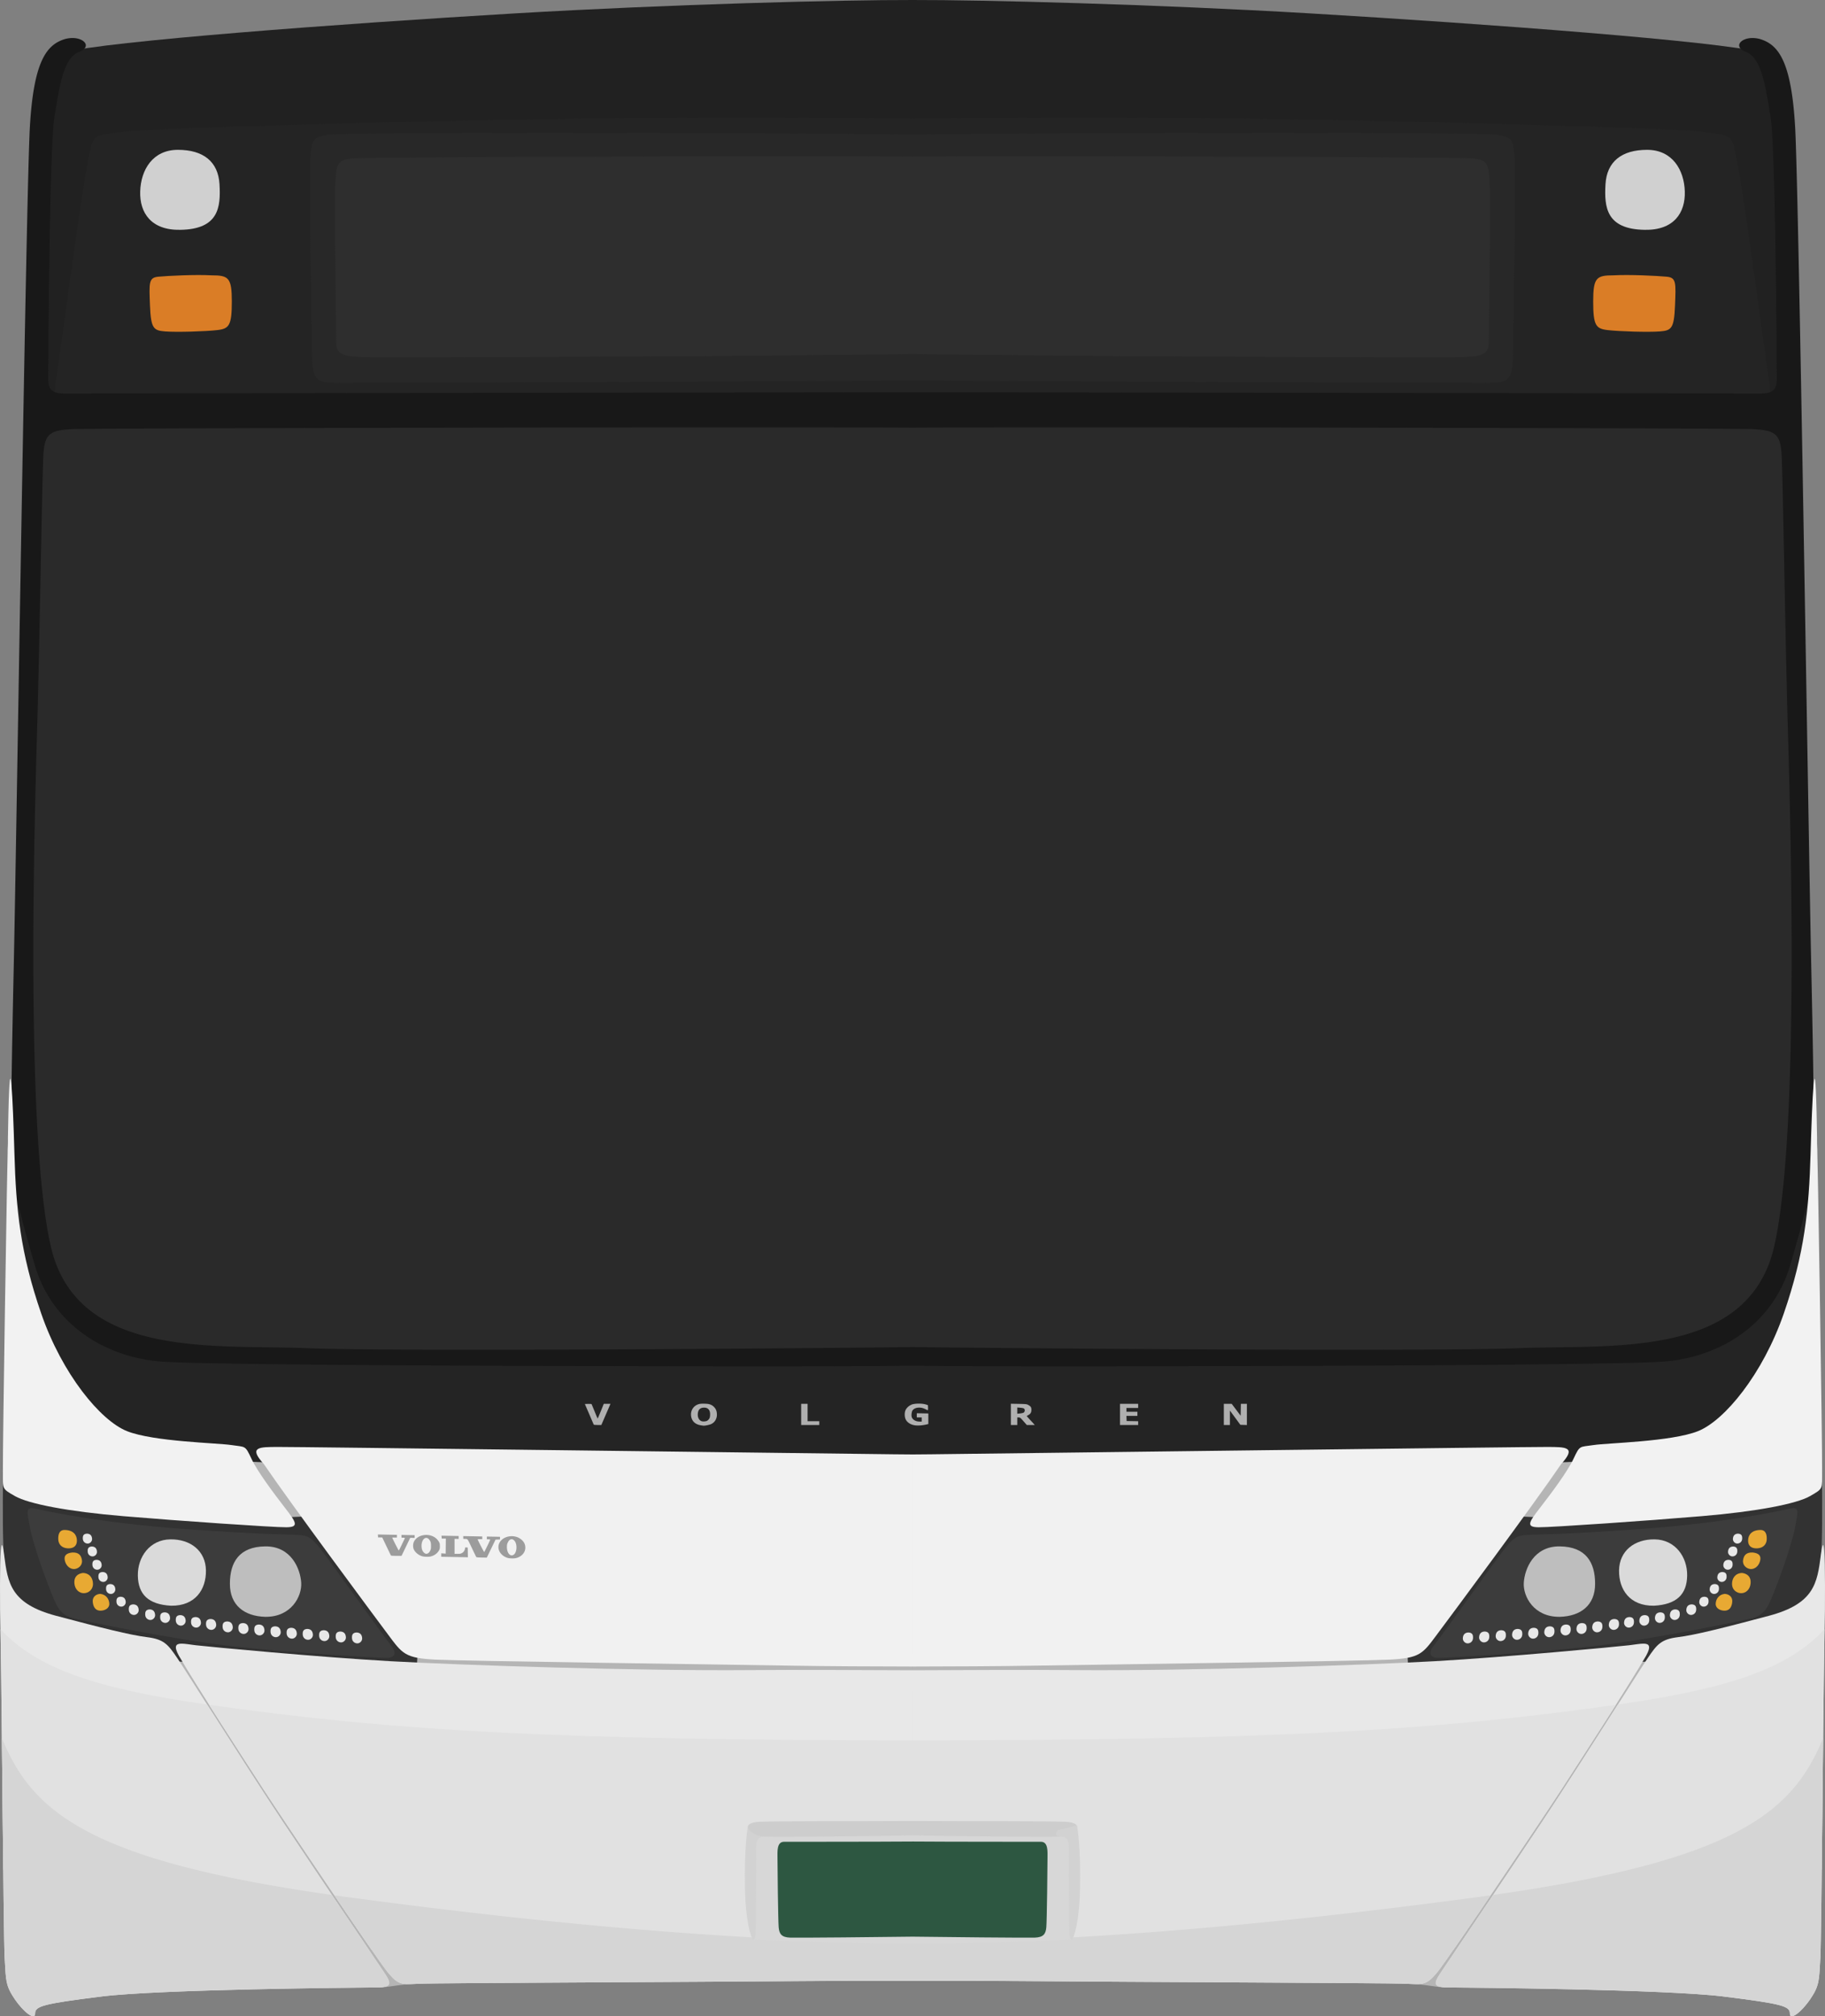<svg xmlns="http://www.w3.org/2000/svg" viewBox="0 0 609.251 672.937" height="2543.384" width="2302.679"><rect x="0" y="0" width="609.251" height="672.937" fill="#808080" stroke="none"/><path d="M1.007 492.333c-.109 11.72-.109 22.355.326 27.13.434 4.775 1.302 15.193 1.302 15.193l19.316 11.828 32.34 10.961 9.549-.217 79.436 1.085-1.41-7.813-39.719-47.315-9.55-.976zM608.244 492.333c.108 11.72.108 22.355-.326 27.13-.434 4.775-1.302 15.193-1.302 15.193l-19.317 11.828-32.339 10.961-9.55-.217-79.436 1.085 1.411-7.813 39.718-47.315 9.55-.976z" fill="#323232"/><path d="M76.21 482.328c-6.427-.066 13.132 24.33 13.132 24.33l15.844-.651 34.726 37.114-.868 14.975-72.708-3.256-11.286-.434 9.448 26.905 51.49 74.74s6.599 7.443 10.589 7.29c3.99-.154 5.985-.998 12.661-1.228 6.676-.23 0-4.22 0-4.22l-65.685-97.914 66.576 2.24 164.496 2.112v-12.154l-152.993-7.754-45.361-48.834s-9.984-13.022-14.107-12.805c-4.124.217-8.248.434-15.627-.434a3.094 3.094 0 00-.326-.022zm456.83 0c-.102 0-.21.008-.326.022-7.38.868-11.503.65-15.627.434-4.124-.217-14.107 12.805-14.107 12.805l-45.362 48.834-152.992 7.754v12.154l164.495-2.111 66.577-2.241-65.686 97.914s-6.676 3.99 0 4.22c6.676.23 8.671 1.074 12.662 1.228 3.99.153 10.59-7.29 10.59-7.29l51.489-74.74 9.448-26.905-11.286.434-72.708 3.256-.868-14.975 34.726-37.114 15.844.65s19.559-24.395 13.131-24.33z" fill="#b5b5b5"/><path d="M304.552.002c-23.06-.063-81.223 1.427-132.726 4.471-58.86 3.48-136.28 9.279-150.777 13.048l-5.799 6.96-4.06 113.082h293.435V.003h-.073zm.146 0h-.072v137.561H598.06L594 24.481l-5.798-6.96c-14.498-3.77-91.916-9.568-150.777-13.048C385.92 1.43 327.758-.06 304.698.002z" fill="#212121"/><path d="M245.124 39.238a3974.66 3974.66 0 00-35.29.171c-65.07.614-161.143 3.376-169.124 4.604-7.98 1.228-9.515.307-10.743 6.753-3.069 13.505-11.97 83.794-13.198 89.32-1.227 5.524 254.453-2.456 254.453-2.456l33.403-1.785v-96.25c-15.943-.19-36.263-.37-59.501-.357zm119.003 0c-23.238-.012-43.558.167-59.501.357v96.25l33.403 1.785s255.68 7.98 254.452 2.455c-1.227-5.525-10.128-75.814-13.198-89.32-1.228-6.445-2.762-5.524-10.743-6.752-7.98-1.228-104.053-3.99-169.124-4.604-12.2-.115-24.045-.165-35.29-.171z" fill="#242424"/><path d="M304.625 135.082l-292.602 2.412-2.46 51.667-1.64 126.298v96.774l19.682 40.186 277.02 10.924zm0 0v328.261l277.02-10.924 19.683-40.186V315.46l-1.64-126.298-2.46-51.667z" fill="#2a2a2a"/><path d="M24.124 12.687a9.356 9.356 0 00-3.08.56c-5.74 2.05-9.842 7.79-11.072 29.114-1.23 21.323-4.51 239.474-5.33 277.609-.82 38.135-1.23 61.508-.82 91.853.41 30.344 18.042 75.45 18.042 75.45l45.517-20.912 237.244-1.609v-15.16c-35.18.445-172.617 1.557-202.39.366-30.754-1.23-76.68 3.69-85.292-34.035-8.61-37.725-5.33-145.16-4.51-173.864.82-28.704 1.64-83.242 2.05-90.213.41-6.971 2.05-8.201 9.432-8.611 6.778-.377 235.403-.752 280.71-.493v-11.807c-28.56.005-277.06.408-283.171.408-6.151 0-5.33-3.28-5.33-8.201 0-4.921.41-74.22 2.05-84.062 1.64-9.842 2.87-19.683 8.2-21.733 4.332-1.666 1.895-4.686-2.25-4.66zm561.002 0c-4.145-.026-6.581 2.994-2.25 4.66 5.33 2.05 6.561 11.891 8.201 21.733 1.64 9.841 2.05 79.141 2.05 84.062 0 4.92.82 8.2-5.33 8.2-6.111 0-254.612-.402-283.171-.407v11.807c45.306-.259 273.932.116 280.71.493 7.381.41 9.022 1.64 9.432 8.61.41 6.972 1.23 61.51 2.05 90.214.82 28.704 4.1 136.139-4.51 173.864-8.612 37.726-54.538 32.805-85.293 34.035-29.772 1.191-167.209.079-202.39-.366v15.16l237.245 1.609 45.517 20.912s17.632-45.106 18.042-75.45c.41-30.345 0-53.718-.82-91.853-.82-38.135-4.1-256.286-5.33-277.61-1.23-21.322-5.331-27.064-11.072-29.114a9.356 9.356 0 00-3.08-.559z" fill="#181818"/><path d="M2.786 377.953c-.007.248-.012.547-.018.805.018-.28.03-.546.018-.805zm-.018.805c-.063.997-.242 2.267-.087 4.783.023-1.743.052-3.344.087-4.783zm-.087 4.783c-.239 17.838.104 51.23.442 92.895l63.16 10.813 190.5 6.958 47.842-1.904v-36.471c-2.773.009-6.014.039-10.148.101-18.119.235-217.253.14-240.219-1.464-18.906-1.321-36.722-12.194-42.618-32.138-6.94-23.475-8.645-33.69-8.96-38.79zm603.784-5.588c-.011.259 0 .525.017.805-.006-.258-.01-.557-.017-.805zm.017.805c.036 1.439.064 3.04.088 4.783.155-2.516-.024-3.786-.088-4.783zm.088 4.783c-.314 5.1-2.02 15.315-8.96 38.79-5.895 19.944-23.712 30.817-42.618 32.138-22.966 1.605-222.1 1.699-240.218 1.464a849.23 849.23 0 00-10.149-.101v36.471l47.843 1.904 190.5-6.958 63.16-10.813c.337-41.666.68-75.057.442-92.895z" fill="#242424"/><path d="M.647 515.679c-.584.12-.716 9.83-.617 21.878.519 17.005 1.089 108.663 1.528 116.03.439 7.367.263 9.07 3.325 13.58 3.06 4.51 6.865 7.315 6.844 4.858-.02-2.457 2.619-3.235 22.065-5.664s85.59-2.976 91.26-3.023c5.669-.047 6.04-.806 2.98-5.317-3.062-4.51-20.856-30.822-33.487-49.806-12.63-18.984-32.356-50.383-35.418-54.893-3.06-4.51-4.398-6.201-10.073-6.91-5.676-.709-15.146-3.088-30.299-7.12C3.602 535.26 2.601 528.464 1.39 519.025c-.303-2.36-.548-3.386-.742-3.346zm607.957 0c-.195-.04-.44.986-.743 3.346-1.212 9.44-2.213 16.235-17.366 20.267-15.152 4.032-24.622 6.411-30.298 7.12-5.676.709-7.012 2.4-10.074 6.91-3.061 4.51-22.787 35.909-35.418 54.893-12.63 18.984-30.425 45.296-33.486 49.806-3.061 4.51-2.69 5.27 2.98 5.317 5.67.047 71.813.594 91.26 3.023 19.446 2.43 22.085 3.207 22.064 5.664-.02 2.457 3.784-.347 6.845-4.858 3.061-4.51 2.886-6.213 3.325-13.58.439-7.367 1.009-99.025 1.527-116.03.1-12.047-.032-21.758-.616-21.878zM60.496 548.581c-1.808.036-2.517.853-.808 3.98 5.37 9.406 23.364 37.039 28.342 44.747 4.977 7.707 37.89 56.762 41.517 61.08 3.627 4.316 4.568 3.93 10.992 3.688 6.424-.242 86.366-.526 129.832-.885 7.988-.067 20.007-.082 34.254-.065V557.463c-20.312-.089-38.86-.182-54.201-.055-37.986.315-96.78-1.656-120.226-2.974-23.446-1.318-60.329-4.792-64.869-5.321-1.844-.215-3.596-.556-4.833-.532zm488.259 0c-1.237-.024-2.989.317-4.833.532-4.54.529-41.423 4.003-64.87 5.321-23.446 1.318-82.24 3.289-120.225 2.974-15.341-.127-33.889-.034-54.201.055v103.663c14.247-.017 26.266-.002 34.254.065 43.466.36 123.408.643 129.832.885 6.423.242 7.365.628 10.992-3.689 3.626-4.317 36.54-53.372 41.517-61.08 4.978-7.707 22.972-35.34 28.342-44.746 1.709-3.127 1-3.944-.808-3.98z" fill="#e8e8e8"/><path d="M.967 490.868c.052 6.239-.519 5.863 4.039 8.471 4.557 2.608 17.808 5.144 36.153 6.694 18.346 1.549 50.115 3.743 54.461 3.707 4.347-.036 3.199-1.728-.43-6.423-3.63-4.694-9.172-12.02-11.288-16.538-2.117-4.518-1.921-3.764-6.652-4.48-4.731-.717-25.902-1.109-34.813-4.626-8.912-3.517-21.704-19.098-28.675-39.263-6.97-20.164-8.414-34.705-8.946-53.411-.533-18.706-1.445-37.598-2.004-13.78C2.252 395.037.893 481.983.967 490.868z" fill="#f2f2f2"/><path d="M92.564 482.928c-5.859.048-9.829-.108-4.489 5.707 8.801 12.967 36.705 50.535 41.483 56.922 4.777 6.386 5.546 7.891 16.134 8.37 10.587.48 89.218 1.53 120.406 2.028 10.505.168 24.174.24 38.527.263v-70.783c-2.422-.017-4.6-.034-6.226-.053-28.919-.328-199.977-2.502-205.835-2.454zm424.123 0c-5.858-.048-176.917 2.126-205.835 2.454-1.626.019-3.804.036-6.226.053v70.783c14.353-.022 28.021-.095 38.526-.263 31.189-.498 109.82-1.548 120.407-2.027 10.588-.48 11.356-1.985 16.134-8.371 4.778-6.387 32.682-43.955 41.483-56.922 5.34-5.815 1.37-5.659-4.489-5.707z" fill="#f1f1f1"/><path d="M.168 543.785c.306 16.778.623 53.605.917 80.22l99.288 26.52 22.824.351c-6.902-10.213-19.211-28.472-28.652-42.661-7.746-11.643-17.806-27.4-25.409-39.315-37.382-5.336-56.896-12.131-68.968-25.115zm608.915 0c-12.072 12.984-31.587 19.779-68.968 25.115-7.603 11.916-17.663 27.672-25.41 39.315-9.44 14.189-21.75 32.448-28.651 42.661l22.824-.351 99.288-26.52c.294-26.615.61-63.442.917-80.22zM69.817 568.998c6.995 11.026 15.118 23.518 18.213 28.31 3.967 6.143 25.643 38.494 36.13 53.583l180.465 2.78v-72.808c-119.188-.16-172.17-3.002-234.808-11.865zm469.617 0c-62.639 8.863-115.62 11.704-234.808 11.865v72.808l180.465-2.78c10.487-15.089 32.163-47.44 36.13-53.583 3.095-4.792 11.218-17.284 18.213-28.31z" fill="#e1e1e1"/><path d="M.63 580.082c.33 31.594.654 68.914.928 73.505.439 7.367.263 9.07 3.325 13.58 3.06 4.51 6.865 7.315 6.844 4.858-.02-2.457 2.619-3.235 22.065-5.664s85.59-2.976 91.26-3.023c5.669-.047 6.04-.806 2.98-5.317-1.838-2.708-9.097-13.447-17.25-25.569C28.86 620.845 10.587 604.363.628 580.082zm607.991 0c-9.959 24.281-28.23 40.763-110.151 52.37a10012.828 10012.828 0 01-17.251 25.57c-3.061 4.51-2.69 5.269 2.98 5.316 5.67.047 71.813.594 91.26 3.023 19.446 2.43 22.085 3.207 22.064 5.664-.02 2.457 3.784-.347 6.845-4.858 3.061-4.51 2.886-6.213 3.325-13.58.273-4.59.597-41.911.928-73.505zm-496.983 52.492c8.432 12.448 16.251 23.84 17.909 25.813 3.627 4.317 4.568 3.93 10.992 3.689 6.424-.242 86.366-.526 129.832-.885 7.988-.067 20.007-.082 34.254-.065v-12.665c-55.618-.658-114.943-5.428-187.824-15.178-1.75-.235-3.467-.471-5.163-.71zm385.974 0a789.25 789.25 0 01-5.163.709c-72.88 9.75-132.205 14.52-187.823 15.178v12.665c14.247-.017 26.266-.002 34.254.065 43.466.36 123.408.643 129.832.885 6.423.242 7.365.628 10.992-3.689 1.658-1.973 9.476-13.365 17.908-25.813z" fill="#d5d5d5"/><path d="M181.903 44.353c-37.897.01-69.848.178-72.131.581-5.218.92-5.832 1.228-6.139 8.287-.307 7.06.307 61.388.614 67.527.307 6.139 2.149 7.06 7.98 7.06 5.281 0 159.366-.503 192.398-.826V44.896c-20.149-.325-75.829-.555-122.722-.543zm245.445 0c-46.894-.012-102.574.218-122.722.543v82.086c33.032.323 187.116.826 192.397.826 5.832 0 7.674-.921 7.98-7.06.307-6.139.921-60.467.614-67.527-.306-7.06-.92-7.366-6.138-8.287-2.283-.403-34.235-.57-72.131-.58z" fill="#282828"/><path d="M267.649 52.18c-56.472-.014-146.827.274-150.51.734-4.912.614-4.912 2.456-5.218 9.209-.307 6.752.307 47.882.307 52.18 0 4.297 2.762 4.603 9.515 4.91 6.171.28 152.76-.464 182.882-1.063V52.272c-7.786-.056-20.818-.087-36.976-.091zm73.953 0c-16.158.005-29.19.036-36.976.092v65.878c30.122.6 176.71 1.344 182.882 1.063 6.753-.307 9.515-.613 9.515-4.91 0-4.298.614-45.428.307-52.18-.307-6.753-.307-8.595-5.218-9.209-3.683-.46-94.038-.748-150.51-.733z" fill="#2e2e2e"/><path d="M60.259 76.703c12.805-.217 13.456-7.596 13.022-15.192-.434-7.597-5.426-11.503-13.89-11.503-8.465 0-12.372 6.728-12.589 13.89-.217 7.162 3.69 13.022 13.457 12.805z" fill="#d0d0d0"/><path d="M70.637 91.896c5.679 0 6.753.767 6.753 8.748 0 7.98-.921 9.054-4.758 9.515-3.837.46-13.659.767-17.495.46-3.837-.307-4.758-.92-5.065-8.594-.307-7.674-.46-9.362 2.763-9.669 3.223-.307 12.43-.767 17.802-.46z" fill="#da7d26"/><path d="M9.797 508.72c-.868-4.775-1.194-5.969 2.496-5.1 3.69.867 22.138 4.774 49.593 6.727 27.456 1.954 34.618 1.737 37.657 1.954 3.038.217 4.123.65 6.836 3.907 2.713 3.255 21.813 30.06 24.092 32.881 2.279 2.821 1.194 4.232-1.52 4.232-2.712 0-30.819-1.628-50.678-3.798-19.86-2.17-51.113-8.682-53.934-9.441-2.822-.76-4.341-2.17-5.643-4.775-1.303-2.604-7.597-18.665-8.899-26.587z" fill="#3c3c3c"/><path d="M21.45 510.638c2.993 0 4.144 1.612 4.22 3.376.077 1.765-.92 2.84-2.992 2.763-2.072-.077-3.146-1.381-3.223-2.916-.077-1.535.23-3.146 1.995-3.223zM24.136 518.158c2.148-.077 2.992.921 3.223 2.61.23 1.687-1.228 2.838-2.533 2.915-1.304.077-2.685-.92-3.146-2.686-.46-1.765.384-2.609 2.456-2.839zM27.666 524.988c2.302.076 3.376 1.764 3.376 3.683 0 1.918-1.535 3.07-3.07 3.07-1.534 0-2.992-1.229-3.146-3.377-.153-2.149 1.151-3.146 2.84-3.376zM33.497 531.97c1.996.23 2.993 1.842 2.993 3.377 0 1.534-1.688 2.302-3.146 2.225-1.458-.077-2.225-1.228-2.379-2.916-.153-1.688 1.074-2.609 2.532-2.686z" fill="#e8a933"/><g fill="#e8e8e8"><path d="M29.06 511.867c1.301.054 1.627.922 1.681 1.736.055.814-.65 1.574-1.465 1.574-.814 0-1.573-.597-1.627-1.574-.055-.977.162-1.682 1.41-1.736zM30.687 516.153c1.302.055 1.628.923 1.682 1.737.054.813-.651 1.573-1.465 1.573-.814 0-1.573-.597-1.628-1.573-.054-.977.163-1.682 1.411-1.737zM32.26 520.603c1.303.054 1.628.922 1.683 1.736.054.814-.651 1.573-1.465 1.573-.814 0-1.574-.596-1.628-1.573-.054-.977.163-1.682 1.41-1.736zM34.268 524.672c1.302.054 1.628.922 1.682 1.736.055.814-.65 1.574-1.465 1.574-.814 0-1.573-.597-1.628-1.574-.054-.976.163-1.682 1.411-1.736zM36.818 528.687c1.303.055 1.628.923 1.682 1.737.055.813-.65 1.573-1.465 1.573-.813 0-1.573-.597-1.627-1.573-.055-.977.162-1.682 1.41-1.737zM40.291 532.92c1.302.054 1.628.922 1.682 1.736.054.814-.651 1.573-1.465 1.573-.814 0-1.573-.596-1.628-1.573-.054-.977.163-1.682 1.411-1.736zM44.508 535.47c1.387.058 1.734.983 1.792 1.85.058.867-.694 1.677-1.561 1.677s-1.677-.636-1.734-1.677c-.058-1.04.173-1.792 1.503-1.85zM49.988 537.152c1.388.058 1.735.983 1.792 1.85.058.867-.693 1.677-1.56 1.677-.868 0-1.677-.636-1.735-1.677-.058-1.04.173-1.792 1.503-1.85zM54.98 538.128c1.388.058 1.734.983 1.792 1.85.058.868-.694 1.677-1.56 1.677-.868 0-1.678-.636-1.735-1.676-.058-1.041.173-1.793 1.503-1.85zM60.189 539.05c1.387.059 1.734.984 1.792 1.851.058.867-.694 1.677-1.56 1.677-.868 0-1.678-.636-1.735-1.677-.058-1.04.173-1.792 1.503-1.85zM65.29 539.702c1.387.058 1.734.983 1.792 1.85.058.867-.694 1.677-1.561 1.677-.868 0-1.677-.636-1.735-1.677-.058-1.04.173-1.792 1.503-1.85zM70.328 540.353c1.43.06 1.788 1.013 1.847 1.907.06.894-.715 1.729-1.609 1.729s-1.728-.656-1.788-1.729c-.06-1.073.179-1.847 1.55-1.907zM75.862 541.167c1.43.06 1.788 1.013 1.848 1.907.06.894-.715 1.728-1.61 1.728-.893 0-1.728-.655-1.787-1.728-.06-1.073.178-1.847 1.55-1.907zM81.125 541.71c1.43.06 1.788 1.013 1.848 1.907.06.894-.715 1.728-1.61 1.728-.893 0-1.728-.656-1.787-1.728-.06-1.073.179-1.848 1.55-1.907zM86.443 542.198c1.43.06 1.788 1.013 1.847 1.907.06.894-.715 1.728-1.609 1.728s-1.728-.655-1.788-1.728c-.06-1.073.18-1.847 1.55-1.907zM91.869 542.795c1.43.06 1.788 1.013 1.847 1.907.06.894-.715 1.728-1.609 1.728s-1.728-.655-1.788-1.728c-.06-1.073.18-1.848 1.55-1.907zM97.24 543.283c1.43.06 1.788 1.013 1.848 1.907.06.894-.715 1.729-1.61 1.729-.893 0-1.727-.656-1.787-1.729-.06-1.072.179-1.847 1.55-1.907zM102.612 543.663c1.43.06 1.788 1.013 1.848 1.907.06.894-.715 1.728-1.61 1.728-.893 0-1.728-.655-1.787-1.728-.06-1.073.179-1.847 1.55-1.907zM108.093 544.097c1.43.06 1.787 1.013 1.847 1.907.06.894-.715 1.728-1.61 1.728-.893 0-1.727-.655-1.787-1.728-.06-1.073.179-1.847 1.55-1.907zM113.627 544.531c1.43.06 1.788 1.013 1.847 1.907.06.894-.715 1.729-1.609 1.729s-1.728-.656-1.788-1.729c-.06-1.072.18-1.847 1.55-1.907zM119.053 544.857c1.43.06 1.788 1.013 1.847 1.907.06.894-.715 1.728-1.609 1.728s-1.728-.655-1.788-1.728c-.06-1.073.18-1.848 1.55-1.907z"/></g><path d="M57.139 535.923c8 .098 11.706-5.366 11.609-11.804-.098-6.439-5.073-10.439-11.902-10.341-6.829.098-10.926 5.853-10.828 12.097.097 6.243 3.512 9.658 11.12 10.048z" fill="#dadada"/><path d="M88.552 539.63c8.682.098 12.292-6.829 11.999-11.414-.293-4.585-3.317-12.194-12-12.097-8.682.098-11.804 5.268-11.804 12.487 0 7.22 4.878 10.829 11.805 11.024z" fill="#bebebe"/><path d="M304.625 610.967l-53.689.674.693 35.75c8.597.463 45.056 1.433 52.996 1.4zm0 0v37.824c7.94.033 44.399-.937 52.996-1.4l.693-35.75z" fill="#d7d7d7"/><path d="M249.748 609.264c-1.04 4.506-1.486 19.212-.693 27.729.792 8.517 2.674 12.577 3.07 9.11.396-3.465.297-26.936.297-29.312 0-2.377.396-3.764 2.97-3.863 2.575-.099.694-2.08.694-2.08z" fill="#d2d2d2"/><path d="M304.625 607.766c-18.406.106-44.014-.003-50.905.263-7.283.28-3.222 4.481.84 4.901 3.451.357 38.004-.17 50.065-.345zm0 0v4.82c12.06.173 46.614.701 50.065.344 4.062-.42 8.123-4.621.84-4.901-6.89-.266-32.499-.157-50.905-.263z" fill="#cdcdcd"/><path d="M608.284 490.868c-.052 6.239.518 5.863-4.04 8.471-4.557 2.608-17.808 5.144-36.153 6.694-18.345 1.549-50.114 3.743-54.46 3.707-4.347-.036-3.2-1.728.43-6.423 3.63-4.694 9.171-12.02 11.288-16.538 2.116-4.518 1.92-3.764 6.652-4.48 4.73-.717 25.901-1.109 34.813-4.626 8.912-3.517 21.703-19.098 28.674-39.263 6.97-20.164 8.414-34.705 8.947-53.411.533-18.706 1.445-37.598 2.004-13.78.559 23.818 1.918 110.764 1.845 119.649z" fill="#f2f2f2"/><path d="M548.992 76.703c-12.805-.217-13.457-7.596-13.022-15.192.434-7.597 5.425-11.503 13.89-11.503s12.371 6.728 12.588 13.89c.217 7.162-3.69 13.022-13.456 12.805z" fill="#d0d0d0"/><path d="M538.613 91.896c-5.678 0-6.752.767-6.752 8.748 0 7.98.92 9.054 4.757 9.515 3.837.46 13.66.767 17.496.46 3.837-.307 4.757-.92 5.064-8.594.307-7.674.46-9.362-2.762-9.669-3.223-.307-12.431-.767-17.803-.46z" fill="#da7d26"/><path d="M599.453 508.72c.869-4.775 1.194-5.969-2.495-5.1-3.69.867-22.138 4.774-49.594 6.727-27.455 1.954-34.618 1.737-37.656 1.954-3.039.217-4.124.65-6.837 3.907-2.713 3.255-21.812 30.06-24.091 32.881-2.28 2.821-1.194 4.232 1.519 4.232s30.82-1.628 50.679-3.798 51.112-8.682 53.934-9.441c2.821-.76 4.34-2.17 5.643-4.775 1.302-2.604 7.596-18.665 8.898-26.587z" fill="#3c3c3c"/><path d="M587.8 510.638c-2.992 0-4.143 1.612-4.22 3.376-.077 1.765.92 2.84 2.993 2.763 2.072-.077 3.146-1.381 3.223-2.916.076-1.535-.23-3.146-1.996-3.223zM585.115 518.158c-2.149-.077-2.993.921-3.223 2.61-.23 1.687 1.228 2.838 2.532 2.915 1.305.077 2.686-.92 3.146-2.686.46-1.765-.383-2.609-2.455-2.839zM581.585 524.988c-2.302.076-3.376 1.764-3.376 3.683 0 1.918 1.534 3.07 3.069 3.07s2.993-1.229 3.146-3.377c.154-2.149-1.15-3.146-2.84-3.376zM575.753 531.97c-1.995.23-2.993 1.842-2.993 3.377 0 1.534 1.689 2.302 3.147 2.225 1.457-.077 2.225-1.228 2.378-2.916.154-1.688-1.074-2.609-2.532-2.686z" fill="#e8a933"/><g fill="#e8e8e8"><path d="M580.191 511.867c-1.302.054-1.628.922-1.682 1.736-.054.814.651 1.574 1.465 1.574.814 0 1.574-.597 1.628-1.574.054-.977-.163-1.682-1.41-1.736zM578.563 516.153c-1.302.055-1.627.923-1.682 1.737-.054.813.652 1.573 1.465 1.573.814 0 1.574-.597 1.628-1.573.054-.977-.163-1.682-1.41-1.737zM576.99 520.603c-1.302.054-1.628.922-1.682 1.736-.054.814.651 1.573 1.465 1.573.814 0 1.573-.596 1.628-1.573.054-.977-.163-1.682-1.411-1.736zM574.982 524.672c-1.302.054-1.627.922-1.682 1.736-.054.814.651 1.574 1.465 1.574.814 0 1.574-.597 1.628-1.574.054-.976-.163-1.682-1.41-1.736zM572.432 528.687c-1.302.055-1.628.923-1.682 1.737-.054.813.651 1.573 1.465 1.573.814 0 1.574-.597 1.628-1.573.054-.977-.163-1.682-1.41-1.737zM568.96 532.92c-1.303.054-1.628.922-1.683 1.736-.054.814.652 1.573 1.465 1.573.814 0 1.574-.596 1.628-1.573.055-.977-.163-1.682-1.41-1.736zM564.743 535.47c-1.388.058-1.735.983-1.793 1.85-.058.867.694 1.677 1.561 1.677.868 0 1.677-.636 1.735-1.677.058-1.04-.173-1.792-1.503-1.85zM559.262 537.152c-1.387.058-1.734.983-1.792 1.85-.058.867.694 1.677 1.561 1.677s1.677-.636 1.735-1.677c.058-1.04-.174-1.792-1.504-1.85zM554.27 538.128c-1.387.058-1.734.983-1.792 1.85-.058.868.694 1.677 1.561 1.677.868 0 1.677-.636 1.735-1.676.058-1.041-.174-1.793-1.503-1.85zM549.062 539.05c-1.388.059-1.735.984-1.793 1.851-.058.867.694 1.677 1.561 1.677.868 0 1.677-.636 1.735-1.677.058-1.04-.174-1.792-1.503-1.85zM543.961 539.702c-1.387.058-1.734.983-1.792 1.85-.058.867.694 1.677 1.561 1.677s1.677-.636 1.734-1.677c.058-1.04-.173-1.792-1.503-1.85zM538.923 540.353c-1.43.06-1.788 1.013-1.848 1.907-.06.894.715 1.729 1.61 1.729.893 0 1.728-.656 1.787-1.729.06-1.073-.178-1.847-1.55-1.907zM533.388 541.167c-1.43.06-1.788 1.013-1.847 1.907-.06.894.715 1.728 1.609 1.728s1.728-.655 1.788-1.728c.06-1.073-.179-1.847-1.55-1.907zM528.125 541.71c-1.43.06-1.788 1.013-1.847 1.907-.06.894.715 1.728 1.609 1.728s1.728-.656 1.788-1.728c.06-1.073-.18-1.848-1.55-1.907zM522.808 542.198c-1.43.06-1.788 1.013-1.848 1.907-.06.894.715 1.728 1.61 1.728.893 0 1.728-.655 1.787-1.728.06-1.073-.179-1.847-1.55-1.907zM517.382 542.795c-1.43.06-1.788 1.013-1.848 1.907-.06.894.715 1.728 1.61 1.728.893 0 1.728-.655 1.787-1.728.06-1.073-.179-1.848-1.55-1.907zM512.01 543.283c-1.43.06-1.788 1.013-1.848 1.907-.06.894.716 1.729 1.61 1.729.894 0 1.728-.656 1.787-1.729.06-1.072-.178-1.847-1.549-1.907zM506.638 543.663c-1.43.06-1.788 1.013-1.847 1.907-.06.894.715 1.728 1.609 1.728s1.728-.655 1.788-1.728c.06-1.073-.179-1.847-1.55-1.907zM501.158 544.097c-1.43.06-1.788 1.013-1.847 1.907-.06.894.715 1.728 1.609 1.728s1.728-.655 1.788-1.728c.06-1.073-.18-1.847-1.55-1.907zM495.624 544.531c-1.43.06-1.788 1.013-1.848 1.907-.06.894.715 1.729 1.61 1.729.893 0 1.727-.656 1.787-1.729.06-1.072-.179-1.847-1.55-1.907zM490.198 544.857c-1.43.06-1.788 1.013-1.848 1.907-.06.894.715 1.728 1.61 1.728.893 0 1.727-.655 1.787-1.728.06-1.073-.179-1.848-1.55-1.907z"/></g><path d="M552.112 535.923c-8 .098-11.707-5.366-11.61-11.804.098-6.439 5.073-10.439 11.902-10.341 6.83.098 10.927 5.853 10.829 12.097-.098 6.243-3.512 9.658-11.121 10.048z" fill="#dadada"/><path d="M520.699 539.63c-8.682.098-12.292-6.829-12-11.414.293-4.585 3.318-12.194 12-12.097 8.682.098 11.804 5.268 11.804 12.487 0 7.22-4.878 10.829-11.804 11.024z" fill="#bebebe"/><path d="M304.625 614.62c-11.12.09-40.489.091-42.894.091-2.476 0-2.18 3.367-2.18 5.447s.2 20.895.397 23.074c.198 2.179.892 3.367 3.862 3.466 2.485.083 30.822-.179 40.815-.325zm0 0v31.753c9.993.146 38.33.408 40.815.325 2.97-.1 3.664-1.287 3.862-3.466.198-2.179.396-20.994.396-23.074 0-2.08.297-5.447-2.178-5.447-2.406 0-31.776 0-42.895-.092z" fill="#2d5741"/><path d="M359.503 609.264c1.04 4.506 1.485 19.212.693 27.729-.792 8.517-2.674 12.577-3.07 9.11-.396-3.465-.297-26.936-.297-29.312 0-2.377-.396-3.764-2.971-3.863-2.575-.099-.693-2.08-.693-2.08z" fill="#d2d2d2"/><path d="M408.562 472.068v-3.534h2.614l1.5 1.988 1.502 1.988.034-1.988.035-1.988h2.013v7.078l-1.093-.037-1.094-.036-1.746-2.38-1.746-2.381v4.824h-2.02zM305.49 475.723c-1.433-.191-2.592-.912-3.12-1.94-.413-.8-.459-2.238-.1-3.074.36-.834 1.142-1.555 2.094-1.93 1.015-.399 3.494-.42 4.66-.04l.756.247.038.847c.02.466-.014.847-.077.847s-.472-.185-.91-.41c-1.535-.792-3.451-.588-4.186.444-.292.41-.456 1.565-.306 2.16.229.912 1.317 1.585 2.57 1.59l.789.002v-1.388h-1.64v-1.395l1.924.035 1.925.035v3.527l-.884.205c-1.157.268-2.59.364-3.534.238zM267.457 472.068v-3.534h2.146v5.806h3.912v1.262h-6.058zM234.018 475.717c-1.963-.288-3.136-1.425-3.324-3.223-.172-1.644.712-3.137 2.206-3.729.584-.23.96-.281 2.1-.281 1.643 0 2.521.276 3.308 1.04.654.634.945 1.293 1.018 2.302.112 1.577-.657 2.937-1.984 3.508-.529.228-2.075.542-2.468.502-.07-.007-.455-.06-.856-.12zm2.147-1.585c.644-.48.844-.882.895-1.799.093-1.631-.612-2.535-1.978-2.536-1.313-.001-2.007.651-2.13 2.003-.105 1.171.334 2.122 1.154 2.494.534.241 1.634.155 2.059-.162zM198.165 475.38c-.046-.12-.72-1.697-1.5-3.501l-1.418-3.281 1.084-.037c.78-.027 1.112.009 1.184.125.056.09.515 1.198 1.02 2.464.507 1.267.95 2.302.984 2.302.034 0 .51-1.107 1.056-2.459l.993-2.459h2.232l-.431 1.008c-.238.555-.925 2.145-1.527 3.534l-1.096 2.526h-1.248c-1.074 0-1.26-.031-1.333-.221zM373.9 472.068v-3.534H379.96V469.923H376.046v1.262h3.66v1.388H376.035l.037.852.037.852 1.925.034 1.925.035v1.256H373.9zM337.46 472.055v-3.546l2.619.048c2.37.044 2.666.074 3.123.316.883.468 1.137.84 1.132 1.664-.005.868-.332 1.408-1.085 1.792l-.5.255.38.48c.208.264.468.553.576.643.108.09.542.553.964 1.029l.768.866h-2.66l-1.102-1.262c-1.036-1.188-1.129-1.262-1.585-1.262h-.484v2.524h-2.146zm4.25-.563c.52-.33.537-1.178.028-1.45-.144-.077-.683-.172-1.197-.211l-.935-.071v2.081l.914-.087c.504-.049 1.039-.167 1.19-.262z" fill="#afafaf"/><path d="M140.873 519.393c-1.216-.384-2.337-1.332-2.756-2.331-.282-.672-.277-1.693.012-2.37 1.138-2.668 5.46-3.244 7.685-1.025.261.26.6.712.754 1.006.237.452.279.66.279 1.384 0 .72-.042.93-.275 1.366-.522.976-1.499 1.712-2.706 2.039-.736.199-2.255.164-2.993-.07zm2.149-1.054c.187-.137.458-.501.602-.81.224-.48.261-.706.26-1.583-.002-1.1-.128-1.521-.64-2.14-1.054-1.271-2.5-.078-2.518 2.078-.008 1.012.234 1.733.766 2.277.491.502 1.003.562 1.53.178zm26.37 1.601c-2.329-.74-3.559-2.895-2.748-4.813 1.039-2.459 4.936-3.22 7.242-1.413.922.723 1.396 1.539 1.478 2.546.14 1.71-1.067 3.218-2.99 3.738-.743.201-2.261.172-2.982-.057zm2.122-1.06c1.046-.764 1.228-3.312.323-4.524-.747-1.002-1.76-.784-2.33.502-.23.516-.28.786-.283 1.495-.006 2.026 1.181 3.335 2.29 2.526zm-41.025.247c-.046-.079-.712-1.456-1.48-3.062l-1.395-2.918-.698-.018-.698-.017-.032-.483-.031-.483 3.172.06 3.171.06v.909h-.638c-.35 0-.7-.007-.775-.021-.075-.013-.12.053-.102.146.051.25 2.066 4.192 2.145 4.196.038.002.424-.743.86-1.655.434-.912.875-1.825.978-2.027.103-.203.188-.419.188-.48 0-.06-.253-.114-.562-.12l-.562-.01v-.908l2.196.041 2.196.042v.908l-.74-.013-.741-.013-.74 1.545c-.407.85-1.057 2.203-1.446 3.007l-.707 1.461-1.737-.002c-1.303-.002-1.759-.038-1.822-.145zm16.818-.122v-.577l.74.052.74.052.028-2.514.027-2.514-.691.002-.691.002-.032-.48-.031-.478 2.865.054 2.866.055v.964l-.69-.013-.69-.013v4.993l.974.011c.8.01 1.06-.033 1.46-.24a2.048 2.048 0 001.055-1.499c.062-.424.069-.43.483-.388l.42.042.029 1.618.028 1.617-4.445-.084-4.446-.084zm11.673.66a222.44 222.44 0 01-1.477-3.062c-1.542-3.233-1.3-2.934-2.41-2.987l-.434-.021v-.908l3.166.06 3.166.06v.908l-.773-.015c-.585-.01-.766.022-.74.134.07.318 2.08 4.196 2.16 4.17.097-.03 2.008-3.962 2.008-4.13 0-.06-.252-.113-.561-.12l-.562-.01v-.908l2.196.042 2.195.042v.898l-.74.019-.74.019-.876 1.799c-.482.99-1.14 2.343-1.461 3.008l-.585 1.208-1.725-.032c-1.244-.024-1.747-.072-1.807-.173z" fill="#9c9c9c"/></svg>